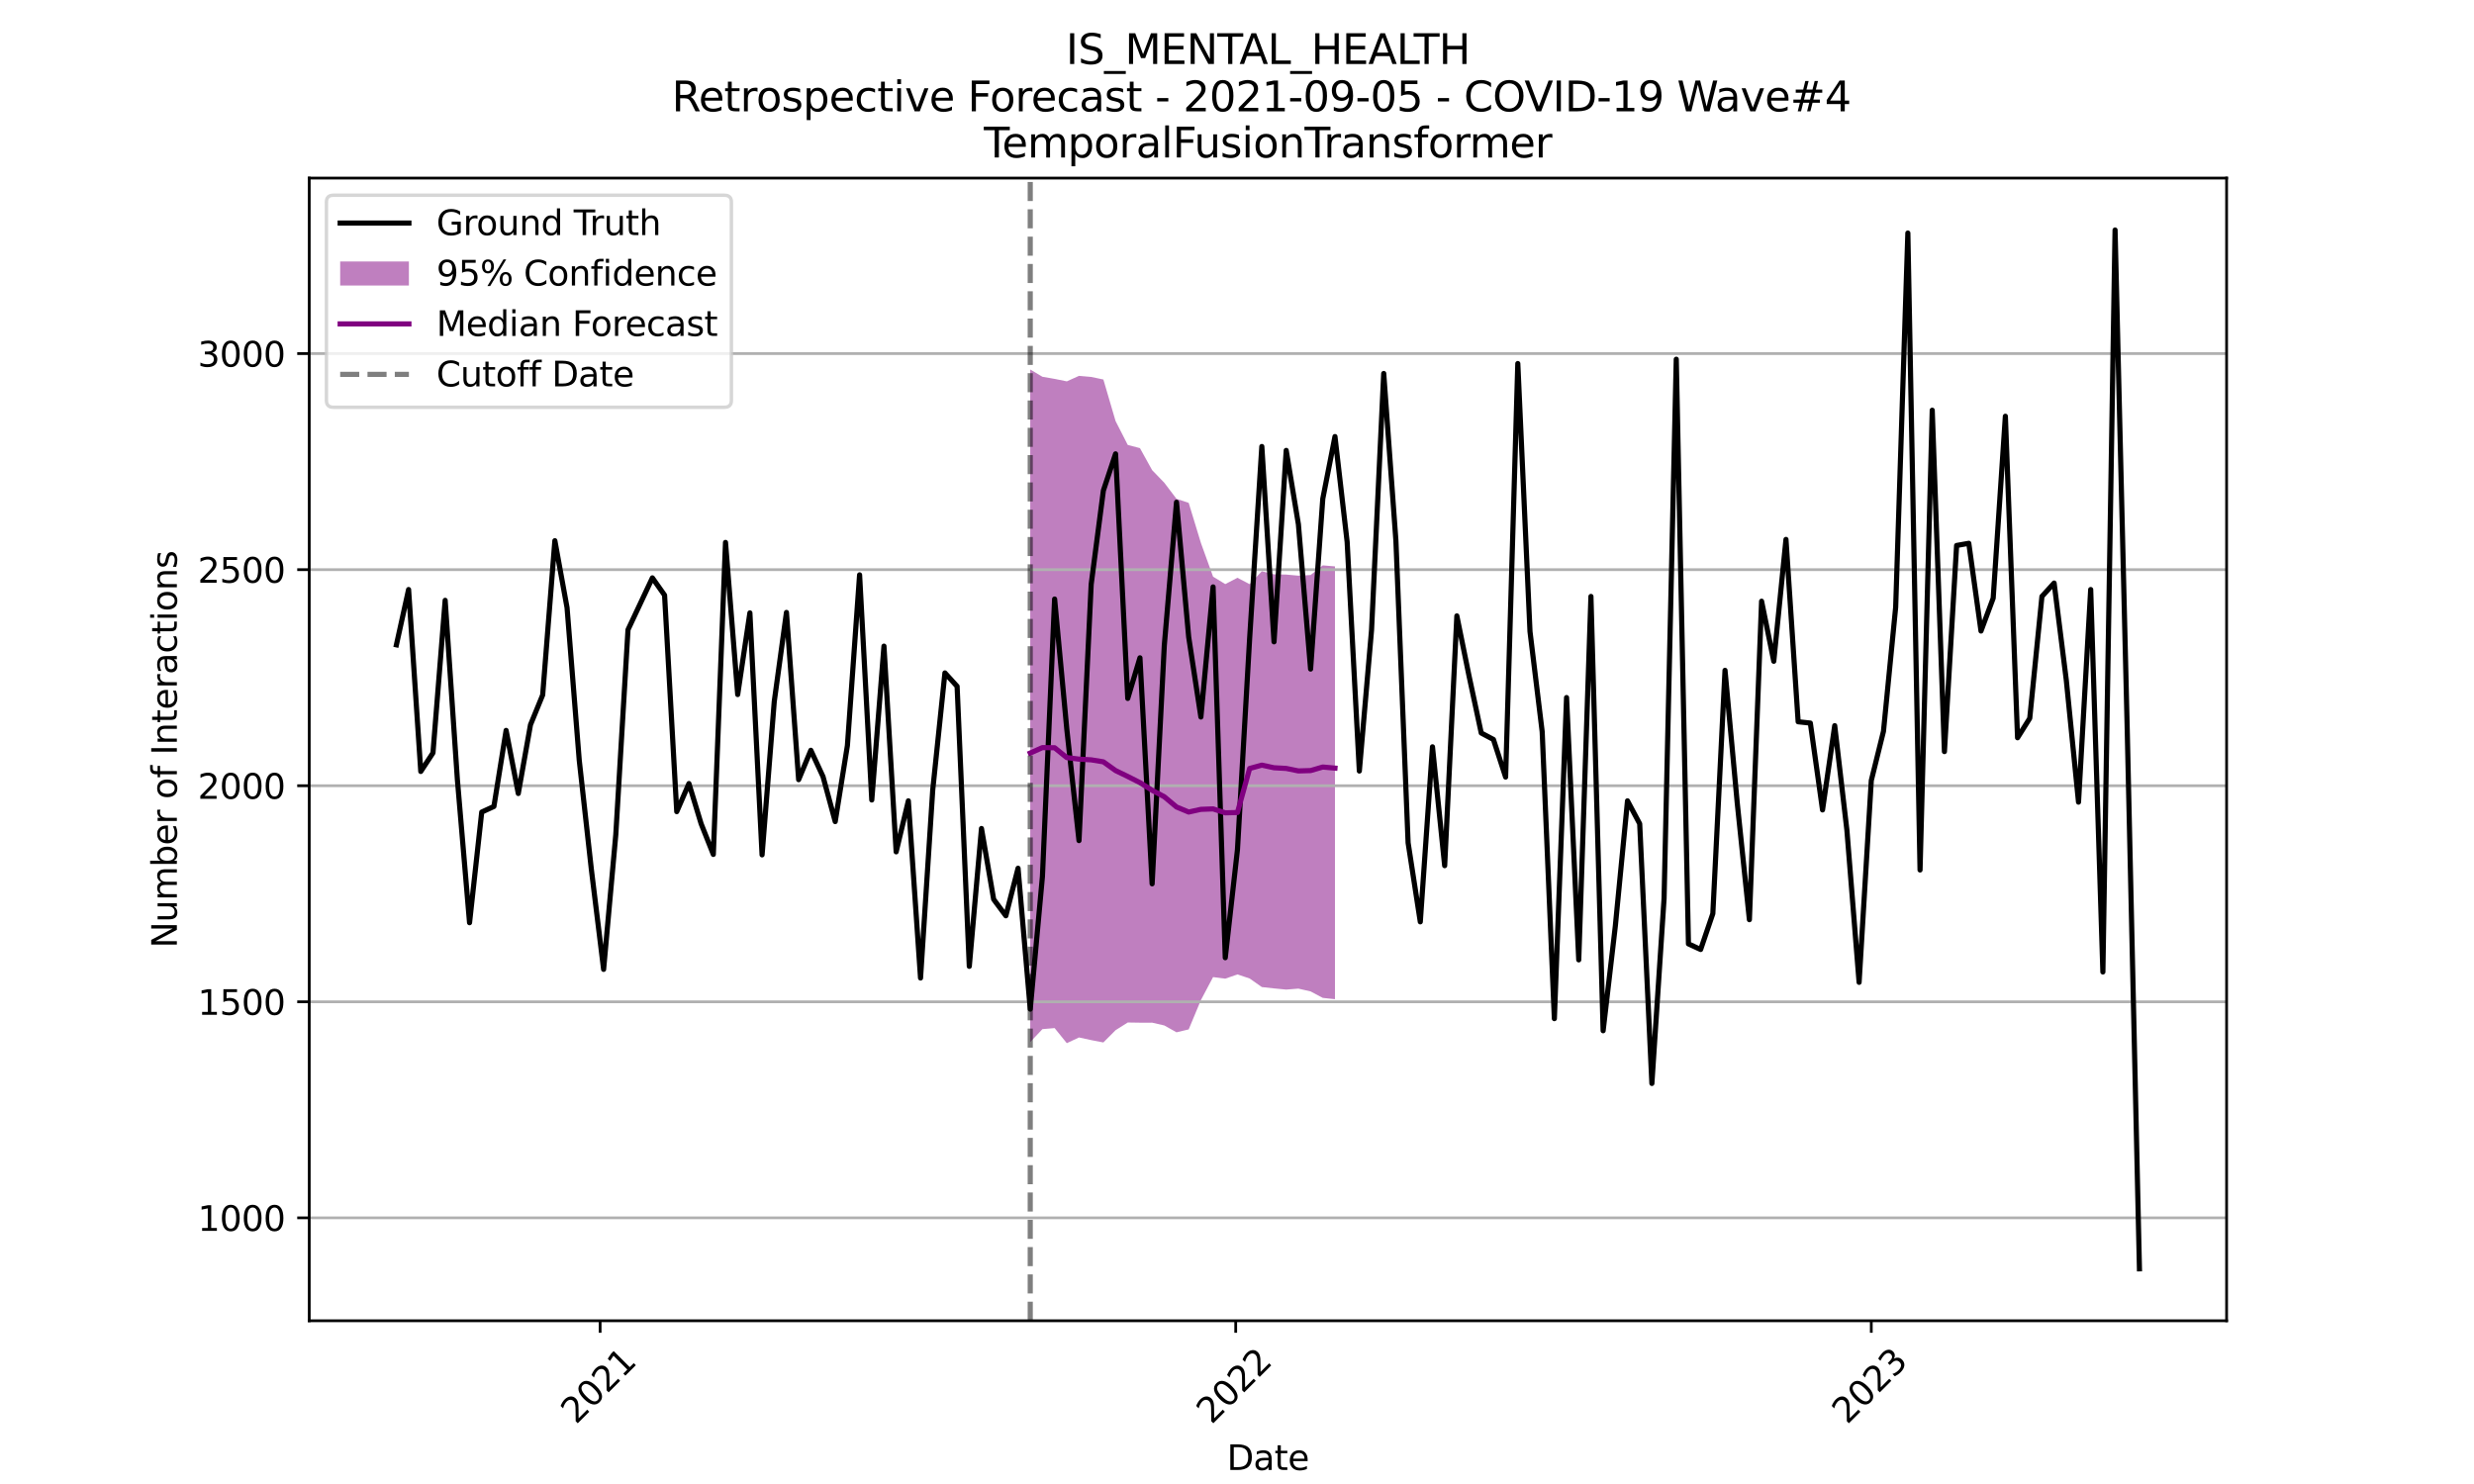 <?xml version="1.0" encoding="utf-8" standalone="no"?>
<!DOCTYPE svg PUBLIC "-//W3C//DTD SVG 1.1//EN"
  "http://www.w3.org/Graphics/SVG/1.1/DTD/svg11.dtd">
<svg xmlns:xlink="http://www.w3.org/1999/xlink" width="720pt" height="432pt" viewBox="0 0 720 432" xmlns="http://www.w3.org/2000/svg" version="1.1">
 <defs>
  <style type="text/css">*{stroke-linejoin: round; stroke-linecap: butt}</style>
 </defs>
 <g id="figure_1">
  <g id="patch_1">
   <path d="M 0 432 
L 720 432 
L 720 0 
L 0 0 
z
" style="fill: #ffffff"/>
  </g>
  <g id="axes_1">
   <g id="patch_2">
    <path d="M 90 384.48 
L 648 384.48 
L 648 51.84 
L 90 51.84 
z
" style="fill: #ffffff"/>
   </g>
   <g id="PolyCollection_1">
    <path d="M 299.826 107.568 
L 299.826 303.339 
L 303.374 299.587 
L 306.921 299.278 
L 310.469 303.672 
L 314.016 302.01 
L 317.563 302.781 
L 321.111 303.463 
L 324.658 299.897 
L 328.205 297.655 
L 331.753 297.709 
L 335.3 297.705 
L 338.847 298.517 
L 342.395 300.509 
L 345.942 299.664 
L 349.49 291.139 
L 353.037 284.433 
L 356.584 284.893 
L 360.132 283.655 
L 363.679 284.841 
L 367.226 287.339 
L 370.774 287.729 
L 374.321 288.072 
L 377.868 287.791 
L 381.416 288.602 
L 384.963 290.485 
L 388.51 290.871 
L 388.51 164.881 
L 388.51 164.881 
L 384.963 164.588 
L 381.416 167.392 
L 377.868 167.582 
L 374.321 167.261 
L 370.774 167.195 
L 367.226 166.297 
L 363.679 170.053 
L 360.132 168.201 
L 356.584 170.031 
L 353.037 167.872 
L 349.49 158.039 
L 345.942 146.391 
L 342.395 145.213 
L 338.847 140.535 
L 335.3 136.857 
L 331.753 130.452 
L 328.205 129.519 
L 324.658 122.566 
L 321.111 110.478 
L 317.563 109.727 
L 314.016 109.415 
L 310.469 111.016 
L 306.921 110.294 
L 303.374 109.678 
L 299.826 107.568 
z
" clip-path="url(#pba45c0b9e2)" style="fill: #800080; fill-opacity: 0.5"/>
   </g>
   <g id="matplotlib.axis_1">
    <g id="xtick_1">
     <g id="line2d_1">
      <defs>
       <path id="m33da7aa242" d="M 0 0 
L 0 3.5 
" style="stroke: #000000; stroke-width: 0.8"/>
      </defs>
      <g>
       <use xlink:href="#m33da7aa242" x="174.655" y="384.48" style="stroke: #000000; stroke-width: 0.8"/>
      </g>
     </g>
     <g id="text_1">
      <!-- 2021 -->
      <g transform="translate(167.608 414.849) rotate(-45) scale(0.1 -0.1)">
       <defs>
        <path id="DejaVuSans-32" d="M 1228 531 
L 3431 531 
L 3431 0 
L 469 0 
L 469 531 
Q 828 903 1448 1529 
Q 2069 2156 2228 2338 
Q 2531 2678 2651 2914 
Q 2772 3150 2772 3378 
Q 2772 3750 2511 3984 
Q 2250 4219 1831 4219 
Q 1534 4219 1204 4116 
Q 875 4013 500 3803 
L 500 4441 
Q 881 4594 1212 4672 
Q 1544 4750 1819 4750 
Q 2544 4750 2975 4387 
Q 3406 4025 3406 3419 
Q 3406 3131 3298 2873 
Q 3191 2616 2906 2266 
Q 2828 2175 2409 1742 
Q 1991 1309 1228 531 
z
" transform="scale(0.016)"/>
        <path id="DejaVuSans-30" d="M 2034 4250 
Q 1547 4250 1301 3770 
Q 1056 3291 1056 2328 
Q 1056 1369 1301 889 
Q 1547 409 2034 409 
Q 2525 409 2770 889 
Q 3016 1369 3016 2328 
Q 3016 3291 2770 3770 
Q 2525 4250 2034 4250 
z
M 2034 4750 
Q 2819 4750 3233 4129 
Q 3647 3509 3647 2328 
Q 3647 1150 3233 529 
Q 2819 -91 2034 -91 
Q 1250 -91 836 529 
Q 422 1150 422 2328 
Q 422 3509 836 4129 
Q 1250 4750 2034 4750 
z
" transform="scale(0.016)"/>
        <path id="DejaVuSans-31" d="M 794 531 
L 1825 531 
L 1825 4091 
L 703 3866 
L 703 4441 
L 1819 4666 
L 2450 4666 
L 2450 531 
L 3481 531 
L 3481 0 
L 794 0 
L 794 531 
z
" transform="scale(0.016)"/>
       </defs>
       <use xlink:href="#DejaVuSans-32"/>
       <use xlink:href="#DejaVuSans-30" x="63.623"/>
       <use xlink:href="#DejaVuSans-32" x="127.246"/>
       <use xlink:href="#DejaVuSans-31" x="190.869"/>
      </g>
     </g>
    </g>
    <g id="xtick_2">
     <g id="line2d_2">
      <g>
       <use xlink:href="#m33da7aa242" x="359.625" y="384.48" style="stroke: #000000; stroke-width: 0.8"/>
      </g>
     </g>
     <g id="text_2">
      <!-- 2022 -->
      <g transform="translate(352.578 414.849) rotate(-45) scale(0.1 -0.1)">
       <use xlink:href="#DejaVuSans-32"/>
       <use xlink:href="#DejaVuSans-30" x="63.623"/>
       <use xlink:href="#DejaVuSans-32" x="127.246"/>
       <use xlink:href="#DejaVuSans-32" x="190.869"/>
      </g>
     </g>
    </g>
    <g id="xtick_3">
     <g id="line2d_3">
      <g>
       <use xlink:href="#m33da7aa242" x="544.594" y="384.48" style="stroke: #000000; stroke-width: 0.8"/>
      </g>
     </g>
     <g id="text_3">
      <!-- 2023 -->
      <g transform="translate(537.548 414.849) rotate(-45) scale(0.1 -0.1)">
       <defs>
        <path id="DejaVuSans-33" d="M 2597 2516 
Q 3050 2419 3304 2112 
Q 3559 1806 3559 1356 
Q 3559 666 3084 287 
Q 2609 -91 1734 -91 
Q 1441 -91 1130 -33 
Q 819 25 488 141 
L 488 750 
Q 750 597 1062 519 
Q 1375 441 1716 441 
Q 2309 441 2620 675 
Q 2931 909 2931 1356 
Q 2931 1769 2642 2001 
Q 2353 2234 1838 2234 
L 1294 2234 
L 1294 2753 
L 1863 2753 
Q 2328 2753 2575 2939 
Q 2822 3125 2822 3475 
Q 2822 3834 2567 4026 
Q 2313 4219 1838 4219 
Q 1578 4219 1281 4162 
Q 984 4106 628 3988 
L 628 4550 
Q 988 4650 1302 4700 
Q 1616 4750 1894 4750 
Q 2613 4750 3031 4423 
Q 3450 4097 3450 3541 
Q 3450 3153 3228 2886 
Q 3006 2619 2597 2516 
z
" transform="scale(0.016)"/>
       </defs>
       <use xlink:href="#DejaVuSans-32"/>
       <use xlink:href="#DejaVuSans-30" x="63.623"/>
       <use xlink:href="#DejaVuSans-32" x="127.246"/>
       <use xlink:href="#DejaVuSans-33" x="190.869"/>
      </g>
     </g>
    </g>
    <g id="text_4">
     <!-- Date -->
     <g transform="translate(357.049 427.918) scale(0.1 -0.1)">
      <defs>
       <path id="DejaVuSans-44" d="M 1259 4147 
L 1259 519 
L 2022 519 
Q 2988 519 3436 956 
Q 3884 1394 3884 2338 
Q 3884 3275 3436 3711 
Q 2988 4147 2022 4147 
L 1259 4147 
z
M 628 4666 
L 1925 4666 
Q 3281 4666 3915 4102 
Q 4550 3538 4550 2338 
Q 4550 1131 3912 565 
Q 3275 0 1925 0 
L 628 0 
L 628 4666 
z
" transform="scale(0.016)"/>
       <path id="DejaVuSans-61" d="M 2194 1759 
Q 1497 1759 1228 1600 
Q 959 1441 959 1056 
Q 959 750 1161 570 
Q 1363 391 1709 391 
Q 2188 391 2477 730 
Q 2766 1069 2766 1631 
L 2766 1759 
L 2194 1759 
z
M 3341 1997 
L 3341 0 
L 2766 0 
L 2766 531 
Q 2569 213 2275 61 
Q 1981 -91 1556 -91 
Q 1019 -91 701 211 
Q 384 513 384 1019 
Q 384 1609 779 1909 
Q 1175 2209 1959 2209 
L 2766 2209 
L 2766 2266 
Q 2766 2663 2505 2880 
Q 2244 3097 1772 3097 
Q 1472 3097 1187 3025 
Q 903 2953 641 2809 
L 641 3341 
Q 956 3463 1253 3523 
Q 1550 3584 1831 3584 
Q 2591 3584 2966 3190 
Q 3341 2797 3341 1997 
z
" transform="scale(0.016)"/>
       <path id="DejaVuSans-74" d="M 1172 4494 
L 1172 3500 
L 2356 3500 
L 2356 3053 
L 1172 3053 
L 1172 1153 
Q 1172 725 1289 603 
Q 1406 481 1766 481 
L 2356 481 
L 2356 0 
L 1766 0 
Q 1100 0 847 248 
Q 594 497 594 1153 
L 594 3053 
L 172 3053 
L 172 3500 
L 594 3500 
L 594 4494 
L 1172 4494 
z
" transform="scale(0.016)"/>
       <path id="DejaVuSans-65" d="M 3597 1894 
L 3597 1613 
L 953 1613 
Q 991 1019 1311 708 
Q 1631 397 2203 397 
Q 2534 397 2845 478 
Q 3156 559 3463 722 
L 3463 178 
Q 3153 47 2828 -22 
Q 2503 -91 2169 -91 
Q 1331 -91 842 396 
Q 353 884 353 1716 
Q 353 2575 817 3079 
Q 1281 3584 2069 3584 
Q 2775 3584 3186 3129 
Q 3597 2675 3597 1894 
z
M 3022 2063 
Q 3016 2534 2758 2815 
Q 2500 3097 2075 3097 
Q 1594 3097 1305 2825 
Q 1016 2553 972 2059 
L 3022 2063 
z
" transform="scale(0.016)"/>
      </defs>
      <use xlink:href="#DejaVuSans-44"/>
      <use xlink:href="#DejaVuSans-61" x="77.002"/>
      <use xlink:href="#DejaVuSans-74" x="138.281"/>
      <use xlink:href="#DejaVuSans-65" x="177.49"/>
     </g>
    </g>
   </g>
   <g id="matplotlib.axis_2">
    <g id="ytick_1">
     <g id="line2d_4">
      <path d="M 90 354.517 
L 648 354.517 
" clip-path="url(#pba45c0b9e2)" style="fill: none; stroke: #b0b0b0; stroke-width: 0.8; stroke-linecap: square"/>
     </g>
     <g id="line2d_5">
      <defs>
       <path id="m1cf7878055" d="M 0 0 
L -3.5 0 
" style="stroke: #000000; stroke-width: 0.8"/>
      </defs>
      <g>
       <use xlink:href="#m1cf7878055" x="90" y="354.517" style="stroke: #000000; stroke-width: 0.8"/>
      </g>
     </g>
     <g id="text_5">
      <!-- 1000 -->
      <g transform="translate(57.55 358.316) scale(0.1 -0.1)">
       <use xlink:href="#DejaVuSans-31"/>
       <use xlink:href="#DejaVuSans-30" x="63.623"/>
       <use xlink:href="#DejaVuSans-30" x="127.246"/>
       <use xlink:href="#DejaVuSans-30" x="190.869"/>
      </g>
     </g>
    </g>
    <g id="ytick_2">
     <g id="line2d_6">
      <path d="M 90 291.622 
L 648 291.622 
" clip-path="url(#pba45c0b9e2)" style="fill: none; stroke: #b0b0b0; stroke-width: 0.8; stroke-linecap: square"/>
     </g>
     <g id="line2d_7">
      <g>
       <use xlink:href="#m1cf7878055" x="90" y="291.622" style="stroke: #000000; stroke-width: 0.8"/>
      </g>
     </g>
     <g id="text_6">
      <!-- 1500 -->
      <g transform="translate(57.55 295.421) scale(0.1 -0.1)">
       <defs>
        <path id="DejaVuSans-35" d="M 691 4666 
L 3169 4666 
L 3169 4134 
L 1269 4134 
L 1269 2991 
Q 1406 3038 1543 3061 
Q 1681 3084 1819 3084 
Q 2600 3084 3056 2656 
Q 3513 2228 3513 1497 
Q 3513 744 3044 326 
Q 2575 -91 1722 -91 
Q 1428 -91 1123 -41 
Q 819 9 494 109 
L 494 744 
Q 775 591 1075 516 
Q 1375 441 1709 441 
Q 2250 441 2565 725 
Q 2881 1009 2881 1497 
Q 2881 1984 2565 2268 
Q 2250 2553 1709 2553 
Q 1456 2553 1204 2497 
Q 953 2441 691 2322 
L 691 4666 
z
" transform="scale(0.016)"/>
       </defs>
       <use xlink:href="#DejaVuSans-31"/>
       <use xlink:href="#DejaVuSans-35" x="63.623"/>
       <use xlink:href="#DejaVuSans-30" x="127.246"/>
       <use xlink:href="#DejaVuSans-30" x="190.869"/>
      </g>
     </g>
    </g>
    <g id="ytick_3">
     <g id="line2d_8">
      <path d="M 90 228.726 
L 648 228.726 
" clip-path="url(#pba45c0b9e2)" style="fill: none; stroke: #b0b0b0; stroke-width: 0.8; stroke-linecap: square"/>
     </g>
     <g id="line2d_9">
      <g>
       <use xlink:href="#m1cf7878055" x="90" y="228.726" style="stroke: #000000; stroke-width: 0.8"/>
      </g>
     </g>
     <g id="text_7">
      <!-- 2000 -->
      <g transform="translate(57.55 232.526) scale(0.1 -0.1)">
       <use xlink:href="#DejaVuSans-32"/>
       <use xlink:href="#DejaVuSans-30" x="63.623"/>
       <use xlink:href="#DejaVuSans-30" x="127.246"/>
       <use xlink:href="#DejaVuSans-30" x="190.869"/>
      </g>
     </g>
    </g>
    <g id="ytick_4">
     <g id="line2d_10">
      <path d="M 90 165.831 
L 648 165.831 
" clip-path="url(#pba45c0b9e2)" style="fill: none; stroke: #b0b0b0; stroke-width: 0.8; stroke-linecap: square"/>
     </g>
     <g id="line2d_11">
      <g>
       <use xlink:href="#m1cf7878055" x="90" y="165.831" style="stroke: #000000; stroke-width: 0.8"/>
      </g>
     </g>
     <g id="text_8">
      <!-- 2500 -->
      <g transform="translate(57.55 169.63) scale(0.1 -0.1)">
       <use xlink:href="#DejaVuSans-32"/>
       <use xlink:href="#DejaVuSans-35" x="63.623"/>
       <use xlink:href="#DejaVuSans-30" x="127.246"/>
       <use xlink:href="#DejaVuSans-30" x="190.869"/>
      </g>
     </g>
    </g>
    <g id="ytick_5">
     <g id="line2d_12">
      <path d="M 90 102.936 
L 648 102.936 
" clip-path="url(#pba45c0b9e2)" style="fill: none; stroke: #b0b0b0; stroke-width: 0.8; stroke-linecap: square"/>
     </g>
     <g id="line2d_13">
      <g>
       <use xlink:href="#m1cf7878055" x="90" y="102.936" style="stroke: #000000; stroke-width: 0.8"/>
      </g>
     </g>
     <g id="text_9">
      <!-- 3000 -->
      <g transform="translate(57.55 106.735) scale(0.1 -0.1)">
       <use xlink:href="#DejaVuSans-33"/>
       <use xlink:href="#DejaVuSans-30" x="63.623"/>
       <use xlink:href="#DejaVuSans-30" x="127.246"/>
       <use xlink:href="#DejaVuSans-30" x="190.869"/>
      </g>
     </g>
    </g>
    <g id="text_10">
     <!-- Number of Interactions -->
     <g transform="translate(51.47 275.975) rotate(-90) scale(0.1 -0.1)">
      <defs>
       <path id="DejaVuSans-4e" d="M 628 4666 
L 1478 4666 
L 3547 763 
L 3547 4666 
L 4159 4666 
L 4159 0 
L 3309 0 
L 1241 3903 
L 1241 0 
L 628 0 
L 628 4666 
z
" transform="scale(0.016)"/>
       <path id="DejaVuSans-75" d="M 544 1381 
L 544 3500 
L 1119 3500 
L 1119 1403 
Q 1119 906 1312 657 
Q 1506 409 1894 409 
Q 2359 409 2629 706 
Q 2900 1003 2900 1516 
L 2900 3500 
L 3475 3500 
L 3475 0 
L 2900 0 
L 2900 538 
Q 2691 219 2414 64 
Q 2138 -91 1772 -91 
Q 1169 -91 856 284 
Q 544 659 544 1381 
z
M 1991 3584 
L 1991 3584 
z
" transform="scale(0.016)"/>
       <path id="DejaVuSans-6d" d="M 3328 2828 
Q 3544 3216 3844 3400 
Q 4144 3584 4550 3584 
Q 5097 3584 5394 3201 
Q 5691 2819 5691 2113 
L 5691 0 
L 5113 0 
L 5113 2094 
Q 5113 2597 4934 2840 
Q 4756 3084 4391 3084 
Q 3944 3084 3684 2787 
Q 3425 2491 3425 1978 
L 3425 0 
L 2847 0 
L 2847 2094 
Q 2847 2600 2669 2842 
Q 2491 3084 2119 3084 
Q 1678 3084 1418 2786 
Q 1159 2488 1159 1978 
L 1159 0 
L 581 0 
L 581 3500 
L 1159 3500 
L 1159 2956 
Q 1356 3278 1631 3431 
Q 1906 3584 2284 3584 
Q 2666 3584 2933 3390 
Q 3200 3197 3328 2828 
z
" transform="scale(0.016)"/>
       <path id="DejaVuSans-62" d="M 3116 1747 
Q 3116 2381 2855 2742 
Q 2594 3103 2138 3103 
Q 1681 3103 1420 2742 
Q 1159 2381 1159 1747 
Q 1159 1113 1420 752 
Q 1681 391 2138 391 
Q 2594 391 2855 752 
Q 3116 1113 3116 1747 
z
M 1159 2969 
Q 1341 3281 1617 3432 
Q 1894 3584 2278 3584 
Q 2916 3584 3314 3078 
Q 3713 2572 3713 1747 
Q 3713 922 3314 415 
Q 2916 -91 2278 -91 
Q 1894 -91 1617 61 
Q 1341 213 1159 525 
L 1159 0 
L 581 0 
L 581 4863 
L 1159 4863 
L 1159 2969 
z
" transform="scale(0.016)"/>
       <path id="DejaVuSans-72" d="M 2631 2963 
Q 2534 3019 2420 3045 
Q 2306 3072 2169 3072 
Q 1681 3072 1420 2755 
Q 1159 2438 1159 1844 
L 1159 0 
L 581 0 
L 581 3500 
L 1159 3500 
L 1159 2956 
Q 1341 3275 1631 3429 
Q 1922 3584 2338 3584 
Q 2397 3584 2469 3576 
Q 2541 3569 2628 3553 
L 2631 2963 
z
" transform="scale(0.016)"/>
       <path id="DejaVuSans-20" transform="scale(0.016)"/>
       <path id="DejaVuSans-6f" d="M 1959 3097 
Q 1497 3097 1228 2736 
Q 959 2375 959 1747 
Q 959 1119 1226 758 
Q 1494 397 1959 397 
Q 2419 397 2687 759 
Q 2956 1122 2956 1747 
Q 2956 2369 2687 2733 
Q 2419 3097 1959 3097 
z
M 1959 3584 
Q 2709 3584 3137 3096 
Q 3566 2609 3566 1747 
Q 3566 888 3137 398 
Q 2709 -91 1959 -91 
Q 1206 -91 779 398 
Q 353 888 353 1747 
Q 353 2609 779 3096 
Q 1206 3584 1959 3584 
z
" transform="scale(0.016)"/>
       <path id="DejaVuSans-66" d="M 2375 4863 
L 2375 4384 
L 1825 4384 
Q 1516 4384 1395 4259 
Q 1275 4134 1275 3809 
L 1275 3500 
L 2222 3500 
L 2222 3053 
L 1275 3053 
L 1275 0 
L 697 0 
L 697 3053 
L 147 3053 
L 147 3500 
L 697 3500 
L 697 3744 
Q 697 4328 969 4595 
Q 1241 4863 1831 4863 
L 2375 4863 
z
" transform="scale(0.016)"/>
       <path id="DejaVuSans-49" d="M 628 4666 
L 1259 4666 
L 1259 0 
L 628 0 
L 628 4666 
z
" transform="scale(0.016)"/>
       <path id="DejaVuSans-6e" d="M 3513 2113 
L 3513 0 
L 2938 0 
L 2938 2094 
Q 2938 2591 2744 2837 
Q 2550 3084 2163 3084 
Q 1697 3084 1428 2787 
Q 1159 2491 1159 1978 
L 1159 0 
L 581 0 
L 581 3500 
L 1159 3500 
L 1159 2956 
Q 1366 3272 1645 3428 
Q 1925 3584 2291 3584 
Q 2894 3584 3203 3211 
Q 3513 2838 3513 2113 
z
" transform="scale(0.016)"/>
       <path id="DejaVuSans-63" d="M 3122 3366 
L 3122 2828 
Q 2878 2963 2633 3030 
Q 2388 3097 2138 3097 
Q 1578 3097 1268 2742 
Q 959 2388 959 1747 
Q 959 1106 1268 751 
Q 1578 397 2138 397 
Q 2388 397 2633 464 
Q 2878 531 3122 666 
L 3122 134 
Q 2881 22 2623 -34 
Q 2366 -91 2075 -91 
Q 1284 -91 818 406 
Q 353 903 353 1747 
Q 353 2603 823 3093 
Q 1294 3584 2113 3584 
Q 2378 3584 2631 3529 
Q 2884 3475 3122 3366 
z
" transform="scale(0.016)"/>
       <path id="DejaVuSans-69" d="M 603 3500 
L 1178 3500 
L 1178 0 
L 603 0 
L 603 3500 
z
M 603 4863 
L 1178 4863 
L 1178 4134 
L 603 4134 
L 603 4863 
z
" transform="scale(0.016)"/>
       <path id="DejaVuSans-73" d="M 2834 3397 
L 2834 2853 
Q 2591 2978 2328 3040 
Q 2066 3103 1784 3103 
Q 1356 3103 1142 2972 
Q 928 2841 928 2578 
Q 928 2378 1081 2264 
Q 1234 2150 1697 2047 
L 1894 2003 
Q 2506 1872 2764 1633 
Q 3022 1394 3022 966 
Q 3022 478 2636 193 
Q 2250 -91 1575 -91 
Q 1294 -91 989 -36 
Q 684 19 347 128 
L 347 722 
Q 666 556 975 473 
Q 1284 391 1588 391 
Q 1994 391 2212 530 
Q 2431 669 2431 922 
Q 2431 1156 2273 1281 
Q 2116 1406 1581 1522 
L 1381 1569 
Q 847 1681 609 1914 
Q 372 2147 372 2553 
Q 372 3047 722 3315 
Q 1072 3584 1716 3584 
Q 2034 3584 2315 3537 
Q 2597 3491 2834 3397 
z
" transform="scale(0.016)"/>
      </defs>
      <use xlink:href="#DejaVuSans-4e"/>
      <use xlink:href="#DejaVuSans-75" x="74.805"/>
      <use xlink:href="#DejaVuSans-6d" x="138.184"/>
      <use xlink:href="#DejaVuSans-62" x="235.596"/>
      <use xlink:href="#DejaVuSans-65" x="299.072"/>
      <use xlink:href="#DejaVuSans-72" x="360.596"/>
      <use xlink:href="#DejaVuSans-20" x="401.709"/>
      <use xlink:href="#DejaVuSans-6f" x="433.496"/>
      <use xlink:href="#DejaVuSans-66" x="494.678"/>
      <use xlink:href="#DejaVuSans-20" x="529.883"/>
      <use xlink:href="#DejaVuSans-49" x="561.67"/>
      <use xlink:href="#DejaVuSans-6e" x="591.162"/>
      <use xlink:href="#DejaVuSans-74" x="654.541"/>
      <use xlink:href="#DejaVuSans-65" x="693.75"/>
      <use xlink:href="#DejaVuSans-72" x="755.273"/>
      <use xlink:href="#DejaVuSans-61" x="796.387"/>
      <use xlink:href="#DejaVuSans-63" x="857.666"/>
      <use xlink:href="#DejaVuSans-74" x="912.646"/>
      <use xlink:href="#DejaVuSans-69" x="951.855"/>
      <use xlink:href="#DejaVuSans-6f" x="979.639"/>
      <use xlink:href="#DejaVuSans-6e" x="1040.82"/>
      <use xlink:href="#DejaVuSans-73" x="1104.199"/>
     </g>
    </g>
   </g>
   <g id="line2d_14">
    <path d="M 115.364 187.719 
L 118.911 171.618 
L 122.458 224.575 
L 126.006 219.166 
L 129.553 174.762 
L 133.1 226.84 
L 136.648 268.602 
L 140.195 236.4 
L 143.743 234.764 
L 147.29 212.625 
L 150.837 230.991 
L 154.385 210.99 
L 157.932 202.31 
L 161.479 157.403 
L 165.027 176.901 
L 168.574 221.305 
L 172.121 253.256 
L 175.669 282.187 
L 179.216 242.941 
L 182.764 183.316 
L 189.858 168.221 
L 193.406 173.253 
L 196.953 236.274 
L 200.5 228.097 
L 204.048 239.796 
L 207.595 248.727 
L 211.142 157.906 
L 214.69 202.185 
L 218.237 178.41 
L 221.784 248.853 
L 225.332 204.197 
L 228.879 178.284 
L 232.427 226.965 
L 235.974 218.412 
L 239.521 226.085 
L 243.069 239.167 
L 246.616 217.028 
L 250.163 167.341 
L 253.711 232.877 
L 257.258 188.096 
L 260.805 247.972 
L 264.353 233.129 
L 267.9 284.703 
L 271.448 229.984 
L 274.995 195.895 
L 278.542 199.795 
L 282.09 281.307 
L 285.637 241.18 
L 289.184 261.809 
L 292.732 266.589 
L 296.279 252.752 
L 299.826 293.76 
L 303.374 255.142 
L 306.921 174.385 
L 310.469 212.248 
L 314.016 244.702 
L 317.563 170.108 
L 321.111 142.812 
L 324.658 132.119 
L 328.205 203.317 
L 331.753 191.492 
L 335.3 257.281 
L 338.847 187.845 
L 342.395 146.208 
L 345.942 185.455 
L 349.49 208.726 
L 353.037 170.863 
L 356.584 278.791 
L 360.132 247.343 
L 363.679 185.832 
L 367.226 129.981 
L 370.774 186.838 
L 374.321 131.113 
L 377.868 152.623 
L 381.416 194.763 
L 384.963 145.202 
L 388.51 127.088 
L 392.058 157.781 
L 395.605 224.45 
L 399.153 183.442 
L 402.7 108.722 
L 406.247 157.403 
L 409.795 245.331 
L 413.342 268.35 
L 416.889 217.405 
L 420.437 251.998 
L 423.984 179.291 
L 427.531 196.776 
L 431.079 213.38 
L 434.626 215.267 
L 438.174 226.211 
L 441.721 105.829 
L 445.268 183.819 
L 448.816 213.003 
L 452.363 296.527 
L 455.91 203.065 
L 459.458 279.42 
L 463.005 173.63 
L 466.552 300.05 
L 470.1 269.608 
L 473.647 233.129 
L 477.195 239.796 
L 480.742 315.396 
L 484.289 261.558 
L 487.837 104.571 
L 491.384 274.766 
L 494.931 276.401 
L 498.479 265.96 
L 502.026 195.14 
L 505.573 233.632 
L 509.121 267.721 
L 512.668 175.014 
L 516.216 192.499 
L 519.763 157.026 
L 523.31 210.109 
L 526.858 210.487 
L 530.405 235.771 
L 533.952 211.242 
L 537.5 241.683 
L 541.047 285.961 
L 544.594 227.217 
L 548.142 212.877 
L 551.689 176.775 
L 555.236 67.841 
L 558.784 253.256 
L 562.331 119.415 
L 565.879 218.789 
L 569.426 158.787 
L 572.973 158.158 
L 576.521 183.693 
L 580.068 174.133 
L 583.615 121.176 
L 587.163 214.764 
L 590.71 209.103 
L 594.257 173.63 
L 597.805 169.731 
L 601.352 198.034 
L 604.9 233.506 
L 608.447 171.618 
L 611.994 282.942 
L 615.542 66.96 
L 619.089 212.751 
L 622.636 369.36 
L 622.636 369.36 
" clip-path="url(#pba45c0b9e2)" style="fill: none; stroke: #000000; stroke-width: 1.5; stroke-linecap: square"/>
   </g>
   <g id="line2d_15">
    <path d="M 299.826 219.21 
L 303.374 217.633 
L 306.921 217.676 
L 310.469 220.542 
L 314.016 220.984 
L 317.563 221.194 
L 321.111 221.771 
L 324.658 224.314 
L 328.205 226.034 
L 331.753 227.83 
L 335.3 230.054 
L 338.847 231.943 
L 342.395 234.914 
L 345.942 236.389 
L 349.49 235.604 
L 353.037 235.475 
L 356.584 236.617 
L 360.132 236.529 
L 363.679 223.708 
L 367.226 222.731 
L 370.774 223.499 
L 374.321 223.695 
L 377.868 224.419 
L 381.416 224.318 
L 384.963 223.285 
L 388.51 223.603 
" clip-path="url(#pba45c0b9e2)" style="fill: none; stroke: #800080; stroke-width: 1.5; stroke-linecap: square"/>
   </g>
   <g id="line2d_16">
    <path d="M 299.826 384.48 
L 299.826 51.84 
" clip-path="url(#pba45c0b9e2)" style="fill: none; stroke-dasharray: 5.55,2.4; stroke-dashoffset: 0; stroke: #000000; stroke-opacity: 0.5; stroke-width: 1.5"/>
   </g>
   <g id="patch_3">
    <path d="M 90 384.48 
L 90 51.84 
" style="fill: none; stroke: #000000; stroke-width: 0.8; stroke-linejoin: miter; stroke-linecap: square"/>
   </g>
   <g id="patch_4">
    <path d="M 648 384.48 
L 648 51.84 
" style="fill: none; stroke: #000000; stroke-width: 0.8; stroke-linejoin: miter; stroke-linecap: square"/>
   </g>
   <g id="patch_5">
    <path d="M 90 384.48 
L 648 384.48 
" style="fill: none; stroke: #000000; stroke-width: 0.8; stroke-linejoin: miter; stroke-linecap: square"/>
   </g>
   <g id="patch_6">
    <path d="M 90 51.84 
L 648 51.84 
" style="fill: none; stroke: #000000; stroke-width: 0.8; stroke-linejoin: miter; stroke-linecap: square"/>
   </g>
   <g id="text_11">
    <!-- IS_MENTAL_HEALTH -->
    <g transform="translate(310.214 18.631) scale(0.12 -0.12)">
     <defs>
      <path id="DejaVuSans-53" d="M 3425 4513 
L 3425 3897 
Q 3066 4069 2747 4153 
Q 2428 4238 2131 4238 
Q 1616 4238 1336 4038 
Q 1056 3838 1056 3469 
Q 1056 3159 1242 3001 
Q 1428 2844 1947 2747 
L 2328 2669 
Q 3034 2534 3370 2195 
Q 3706 1856 3706 1288 
Q 3706 609 3251 259 
Q 2797 -91 1919 -91 
Q 1588 -91 1214 -16 
Q 841 59 441 206 
L 441 856 
Q 825 641 1194 531 
Q 1563 422 1919 422 
Q 2459 422 2753 634 
Q 3047 847 3047 1241 
Q 3047 1584 2836 1778 
Q 2625 1972 2144 2069 
L 1759 2144 
Q 1053 2284 737 2584 
Q 422 2884 422 3419 
Q 422 4038 858 4394 
Q 1294 4750 2059 4750 
Q 2388 4750 2728 4690 
Q 3069 4631 3425 4513 
z
" transform="scale(0.016)"/>
      <path id="DejaVuSans-5f" d="M 3263 -1063 
L 3263 -1509 
L -63 -1509 
L -63 -1063 
L 3263 -1063 
z
" transform="scale(0.016)"/>
      <path id="DejaVuSans-4d" d="M 628 4666 
L 1569 4666 
L 2759 1491 
L 3956 4666 
L 4897 4666 
L 4897 0 
L 4281 0 
L 4281 4097 
L 3078 897 
L 2444 897 
L 1241 4097 
L 1241 0 
L 628 0 
L 628 4666 
z
" transform="scale(0.016)"/>
      <path id="DejaVuSans-45" d="M 628 4666 
L 3578 4666 
L 3578 4134 
L 1259 4134 
L 1259 2753 
L 3481 2753 
L 3481 2222 
L 1259 2222 
L 1259 531 
L 3634 531 
L 3634 0 
L 628 0 
L 628 4666 
z
" transform="scale(0.016)"/>
      <path id="DejaVuSans-54" d="M -19 4666 
L 3928 4666 
L 3928 4134 
L 2272 4134 
L 2272 0 
L 1638 0 
L 1638 4134 
L -19 4134 
L -19 4666 
z
" transform="scale(0.016)"/>
      <path id="DejaVuSans-41" d="M 2188 4044 
L 1331 1722 
L 3047 1722 
L 2188 4044 
z
M 1831 4666 
L 2547 4666 
L 4325 0 
L 3669 0 
L 3244 1197 
L 1141 1197 
L 716 0 
L 50 0 
L 1831 4666 
z
" transform="scale(0.016)"/>
      <path id="DejaVuSans-4c" d="M 628 4666 
L 1259 4666 
L 1259 531 
L 3531 531 
L 3531 0 
L 628 0 
L 628 4666 
z
" transform="scale(0.016)"/>
      <path id="DejaVuSans-48" d="M 628 4666 
L 1259 4666 
L 1259 2753 
L 3553 2753 
L 3553 4666 
L 4184 4666 
L 4184 0 
L 3553 0 
L 3553 2222 
L 1259 2222 
L 1259 0 
L 628 0 
L 628 4666 
z
" transform="scale(0.016)"/>
     </defs>
     <use xlink:href="#DejaVuSans-49"/>
     <use xlink:href="#DejaVuSans-53" x="29.492"/>
     <use xlink:href="#DejaVuSans-5f" x="92.969"/>
     <use xlink:href="#DejaVuSans-4d" x="142.969"/>
     <use xlink:href="#DejaVuSans-45" x="229.248"/>
     <use xlink:href="#DejaVuSans-4e" x="292.432"/>
     <use xlink:href="#DejaVuSans-54" x="367.236"/>
     <use xlink:href="#DejaVuSans-41" x="420.57"/>
     <use xlink:href="#DejaVuSans-4c" x="488.979"/>
     <use xlink:href="#DejaVuSans-5f" x="544.691"/>
     <use xlink:href="#DejaVuSans-48" x="594.691"/>
     <use xlink:href="#DejaVuSans-45" x="669.887"/>
     <use xlink:href="#DejaVuSans-41" x="733.07"/>
     <use xlink:href="#DejaVuSans-4c" x="801.479"/>
     <use xlink:href="#DejaVuSans-54" x="843.441"/>
     <use xlink:href="#DejaVuSans-48" x="904.525"/>
    </g>
    <!-- Retrospective Forecast - 2021-09-05 - COVID-19 Wave#4  -->
    <g transform="translate(195.52 32.403) scale(0.12 -0.12)">
     <defs>
      <path id="DejaVuSans-52" d="M 2841 2188 
Q 3044 2119 3236 1894 
Q 3428 1669 3622 1275 
L 4263 0 
L 3584 0 
L 2988 1197 
Q 2756 1666 2539 1819 
Q 2322 1972 1947 1972 
L 1259 1972 
L 1259 0 
L 628 0 
L 628 4666 
L 2053 4666 
Q 2853 4666 3247 4331 
Q 3641 3997 3641 3322 
Q 3641 2881 3436 2590 
Q 3231 2300 2841 2188 
z
M 1259 4147 
L 1259 2491 
L 2053 2491 
Q 2509 2491 2742 2702 
Q 2975 2913 2975 3322 
Q 2975 3731 2742 3939 
Q 2509 4147 2053 4147 
L 1259 4147 
z
" transform="scale(0.016)"/>
      <path id="DejaVuSans-70" d="M 1159 525 
L 1159 -1331 
L 581 -1331 
L 581 3500 
L 1159 3500 
L 1159 2969 
Q 1341 3281 1617 3432 
Q 1894 3584 2278 3584 
Q 2916 3584 3314 3078 
Q 3713 2572 3713 1747 
Q 3713 922 3314 415 
Q 2916 -91 2278 -91 
Q 1894 -91 1617 61 
Q 1341 213 1159 525 
z
M 3116 1747 
Q 3116 2381 2855 2742 
Q 2594 3103 2138 3103 
Q 1681 3103 1420 2742 
Q 1159 2381 1159 1747 
Q 1159 1113 1420 752 
Q 1681 391 2138 391 
Q 2594 391 2855 752 
Q 3116 1113 3116 1747 
z
" transform="scale(0.016)"/>
      <path id="DejaVuSans-76" d="M 191 3500 
L 800 3500 
L 1894 563 
L 2988 3500 
L 3597 3500 
L 2284 0 
L 1503 0 
L 191 3500 
z
" transform="scale(0.016)"/>
      <path id="DejaVuSans-46" d="M 628 4666 
L 3309 4666 
L 3309 4134 
L 1259 4134 
L 1259 2759 
L 3109 2759 
L 3109 2228 
L 1259 2228 
L 1259 0 
L 628 0 
L 628 4666 
z
" transform="scale(0.016)"/>
      <path id="DejaVuSans-2d" d="M 313 2009 
L 1997 2009 
L 1997 1497 
L 313 1497 
L 313 2009 
z
" transform="scale(0.016)"/>
      <path id="DejaVuSans-39" d="M 703 97 
L 703 672 
Q 941 559 1184 500 
Q 1428 441 1663 441 
Q 2288 441 2617 861 
Q 2947 1281 2994 2138 
Q 2813 1869 2534 1725 
Q 2256 1581 1919 1581 
Q 1219 1581 811 2004 
Q 403 2428 403 3163 
Q 403 3881 828 4315 
Q 1253 4750 1959 4750 
Q 2769 4750 3195 4129 
Q 3622 3509 3622 2328 
Q 3622 1225 3098 567 
Q 2575 -91 1691 -91 
Q 1453 -91 1209 -44 
Q 966 3 703 97 
z
M 1959 2075 
Q 2384 2075 2632 2365 
Q 2881 2656 2881 3163 
Q 2881 3666 2632 3958 
Q 2384 4250 1959 4250 
Q 1534 4250 1286 3958 
Q 1038 3666 1038 3163 
Q 1038 2656 1286 2365 
Q 1534 2075 1959 2075 
z
" transform="scale(0.016)"/>
      <path id="DejaVuSans-43" d="M 4122 4306 
L 4122 3641 
Q 3803 3938 3442 4084 
Q 3081 4231 2675 4231 
Q 1875 4231 1450 3742 
Q 1025 3253 1025 2328 
Q 1025 1406 1450 917 
Q 1875 428 2675 428 
Q 3081 428 3442 575 
Q 3803 722 4122 1019 
L 4122 359 
Q 3791 134 3420 21 
Q 3050 -91 2638 -91 
Q 1578 -91 968 557 
Q 359 1206 359 2328 
Q 359 3453 968 4101 
Q 1578 4750 2638 4750 
Q 3056 4750 3426 4639 
Q 3797 4528 4122 4306 
z
" transform="scale(0.016)"/>
      <path id="DejaVuSans-4f" d="M 2522 4238 
Q 1834 4238 1429 3725 
Q 1025 3213 1025 2328 
Q 1025 1447 1429 934 
Q 1834 422 2522 422 
Q 3209 422 3611 934 
Q 4013 1447 4013 2328 
Q 4013 3213 3611 3725 
Q 3209 4238 2522 4238 
z
M 2522 4750 
Q 3503 4750 4090 4092 
Q 4678 3434 4678 2328 
Q 4678 1225 4090 567 
Q 3503 -91 2522 -91 
Q 1538 -91 948 565 
Q 359 1222 359 2328 
Q 359 3434 948 4092 
Q 1538 4750 2522 4750 
z
" transform="scale(0.016)"/>
      <path id="DejaVuSans-56" d="M 1831 0 
L 50 4666 
L 709 4666 
L 2188 738 
L 3669 4666 
L 4325 4666 
L 2547 0 
L 1831 0 
z
" transform="scale(0.016)"/>
      <path id="DejaVuSans-57" d="M 213 4666 
L 850 4666 
L 1831 722 
L 2809 4666 
L 3519 4666 
L 4500 722 
L 5478 4666 
L 6119 4666 
L 4947 0 
L 4153 0 
L 3169 4050 
L 2175 0 
L 1381 0 
L 213 4666 
z
" transform="scale(0.016)"/>
      <path id="DejaVuSans-23" d="M 3272 2816 
L 2363 2816 
L 2100 1772 
L 3016 1772 
L 3272 2816 
z
M 2803 4594 
L 2478 3297 
L 3391 3297 
L 3719 4594 
L 4219 4594 
L 3897 3297 
L 4872 3297 
L 4872 2816 
L 3775 2816 
L 3519 1772 
L 4513 1772 
L 4513 1294 
L 3397 1294 
L 3072 0 
L 2572 0 
L 2894 1294 
L 1978 1294 
L 1656 0 
L 1153 0 
L 1478 1294 
L 494 1294 
L 494 1772 
L 1594 1772 
L 1856 2816 
L 850 2816 
L 850 3297 
L 1978 3297 
L 2297 4594 
L 2803 4594 
z
" transform="scale(0.016)"/>
      <path id="DejaVuSans-34" d="M 2419 4116 
L 825 1625 
L 2419 1625 
L 2419 4116 
z
M 2253 4666 
L 3047 4666 
L 3047 1625 
L 3713 1625 
L 3713 1100 
L 3047 1100 
L 3047 0 
L 2419 0 
L 2419 1100 
L 313 1100 
L 313 1709 
L 2253 4666 
z
" transform="scale(0.016)"/>
     </defs>
     <use xlink:href="#DejaVuSans-52"/>
     <use xlink:href="#DejaVuSans-65" x="64.982"/>
     <use xlink:href="#DejaVuSans-74" x="126.506"/>
     <use xlink:href="#DejaVuSans-72" x="165.715"/>
     <use xlink:href="#DejaVuSans-6f" x="204.578"/>
     <use xlink:href="#DejaVuSans-73" x="265.76"/>
     <use xlink:href="#DejaVuSans-70" x="317.859"/>
     <use xlink:href="#DejaVuSans-65" x="381.336"/>
     <use xlink:href="#DejaVuSans-63" x="442.859"/>
     <use xlink:href="#DejaVuSans-74" x="497.84"/>
     <use xlink:href="#DejaVuSans-69" x="537.049"/>
     <use xlink:href="#DejaVuSans-76" x="564.832"/>
     <use xlink:href="#DejaVuSans-65" x="624.012"/>
     <use xlink:href="#DejaVuSans-20" x="685.535"/>
     <use xlink:href="#DejaVuSans-46" x="717.322"/>
     <use xlink:href="#DejaVuSans-6f" x="771.217"/>
     <use xlink:href="#DejaVuSans-72" x="832.398"/>
     <use xlink:href="#DejaVuSans-65" x="871.262"/>
     <use xlink:href="#DejaVuSans-63" x="932.785"/>
     <use xlink:href="#DejaVuSans-61" x="987.766"/>
     <use xlink:href="#DejaVuSans-73" x="1049.045"/>
     <use xlink:href="#DejaVuSans-74" x="1101.145"/>
     <use xlink:href="#DejaVuSans-20" x="1140.354"/>
     <use xlink:href="#DejaVuSans-2d" x="1172.141"/>
     <use xlink:href="#DejaVuSans-20" x="1208.225"/>
     <use xlink:href="#DejaVuSans-32" x="1240.012"/>
     <use xlink:href="#DejaVuSans-30" x="1303.635"/>
     <use xlink:href="#DejaVuSans-32" x="1367.258"/>
     <use xlink:href="#DejaVuSans-31" x="1430.881"/>
     <use xlink:href="#DejaVuSans-2d" x="1494.504"/>
     <use xlink:href="#DejaVuSans-30" x="1530.588"/>
     <use xlink:href="#DejaVuSans-39" x="1594.211"/>
     <use xlink:href="#DejaVuSans-2d" x="1657.834"/>
     <use xlink:href="#DejaVuSans-30" x="1693.918"/>
     <use xlink:href="#DejaVuSans-35" x="1757.541"/>
     <use xlink:href="#DejaVuSans-20" x="1821.164"/>
     <use xlink:href="#DejaVuSans-2d" x="1852.951"/>
     <use xlink:href="#DejaVuSans-20" x="1889.035"/>
     <use xlink:href="#DejaVuSans-43" x="1920.822"/>
     <use xlink:href="#DejaVuSans-4f" x="1990.646"/>
     <use xlink:href="#DejaVuSans-56" x="2067.607"/>
     <use xlink:href="#DejaVuSans-49" x="2136.016"/>
     <use xlink:href="#DejaVuSans-44" x="2165.508"/>
     <use xlink:href="#DejaVuSans-2d" x="2242.51"/>
     <use xlink:href="#DejaVuSans-31" x="2278.594"/>
     <use xlink:href="#DejaVuSans-39" x="2342.217"/>
     <use xlink:href="#DejaVuSans-20" x="2405.84"/>
     <use xlink:href="#DejaVuSans-57" x="2437.627"/>
     <use xlink:href="#DejaVuSans-61" x="2530.129"/>
     <use xlink:href="#DejaVuSans-76" x="2591.408"/>
     <use xlink:href="#DejaVuSans-65" x="2650.588"/>
     <use xlink:href="#DejaVuSans-23" x="2712.111"/>
     <use xlink:href="#DejaVuSans-34" x="2795.9"/>
     <use xlink:href="#DejaVuSans-20" x="2859.523"/>
    </g>
    <!-- TemporalFusionTransformer -->
    <g transform="translate(286.34 45.84) scale(0.12 -0.12)">
     <defs>
      <path id="DejaVuSans-6c" d="M 603 4863 
L 1178 4863 
L 1178 0 
L 603 0 
L 603 4863 
z
" transform="scale(0.016)"/>
     </defs>
     <use xlink:href="#DejaVuSans-54"/>
     <use xlink:href="#DejaVuSans-65" x="44.084"/>
     <use xlink:href="#DejaVuSans-6d" x="105.607"/>
     <use xlink:href="#DejaVuSans-70" x="203.02"/>
     <use xlink:href="#DejaVuSans-6f" x="266.496"/>
     <use xlink:href="#DejaVuSans-72" x="327.678"/>
     <use xlink:href="#DejaVuSans-61" x="368.791"/>
     <use xlink:href="#DejaVuSans-6c" x="430.07"/>
     <use xlink:href="#DejaVuSans-46" x="457.854"/>
     <use xlink:href="#DejaVuSans-75" x="509.873"/>
     <use xlink:href="#DejaVuSans-73" x="573.252"/>
     <use xlink:href="#DejaVuSans-69" x="625.352"/>
     <use xlink:href="#DejaVuSans-6f" x="653.135"/>
     <use xlink:href="#DejaVuSans-6e" x="714.316"/>
     <use xlink:href="#DejaVuSans-54" x="777.695"/>
     <use xlink:href="#DejaVuSans-72" x="824.029"/>
     <use xlink:href="#DejaVuSans-61" x="865.143"/>
     <use xlink:href="#DejaVuSans-6e" x="926.422"/>
     <use xlink:href="#DejaVuSans-73" x="989.801"/>
     <use xlink:href="#DejaVuSans-66" x="1041.9"/>
     <use xlink:href="#DejaVuSans-6f" x="1077.105"/>
     <use xlink:href="#DejaVuSans-72" x="1138.287"/>
     <use xlink:href="#DejaVuSans-6d" x="1177.65"/>
     <use xlink:href="#DejaVuSans-65" x="1275.062"/>
     <use xlink:href="#DejaVuSans-72" x="1336.586"/>
    </g>
   </g>
   <g id="legend_1">
    <g id="patch_7">
     <path d="M 97 118.552 
L 210.855 118.552 
Q 212.855 118.552 212.855 116.552 
L 212.855 58.84 
Q 212.855 56.84 210.855 56.84 
L 97 56.84 
Q 95 56.84 95 58.84 
L 95 116.552 
Q 95 118.552 97 118.552 
z
" style="fill: #ffffff; opacity: 0.8; stroke: #cccccc; stroke-linejoin: miter"/>
    </g>
    <g id="line2d_17">
     <path d="M 99 64.938 
L 109 64.938 
L 119 64.938 
" style="fill: none; stroke: #000000; stroke-width: 1.5; stroke-linecap: square"/>
    </g>
    <g id="text_12">
     <!-- Ground Truth -->
     <g transform="translate(127 68.438) scale(0.1 -0.1)">
      <defs>
       <path id="DejaVuSans-47" d="M 3809 666 
L 3809 1919 
L 2778 1919 
L 2778 2438 
L 4434 2438 
L 4434 434 
Q 4069 175 3628 42 
Q 3188 -91 2688 -91 
Q 1594 -91 976 548 
Q 359 1188 359 2328 
Q 359 3472 976 4111 
Q 1594 4750 2688 4750 
Q 3144 4750 3555 4637 
Q 3966 4525 4313 4306 
L 4313 3634 
Q 3963 3931 3569 4081 
Q 3175 4231 2741 4231 
Q 1884 4231 1454 3753 
Q 1025 3275 1025 2328 
Q 1025 1384 1454 906 
Q 1884 428 2741 428 
Q 3075 428 3337 486 
Q 3600 544 3809 666 
z
" transform="scale(0.016)"/>
       <path id="DejaVuSans-64" d="M 2906 2969 
L 2906 4863 
L 3481 4863 
L 3481 0 
L 2906 0 
L 2906 525 
Q 2725 213 2448 61 
Q 2172 -91 1784 -91 
Q 1150 -91 751 415 
Q 353 922 353 1747 
Q 353 2572 751 3078 
Q 1150 3584 1784 3584 
Q 2172 3584 2448 3432 
Q 2725 3281 2906 2969 
z
M 947 1747 
Q 947 1113 1208 752 
Q 1469 391 1925 391 
Q 2381 391 2643 752 
Q 2906 1113 2906 1747 
Q 2906 2381 2643 2742 
Q 2381 3103 1925 3103 
Q 1469 3103 1208 2742 
Q 947 2381 947 1747 
z
" transform="scale(0.016)"/>
       <path id="DejaVuSans-68" d="M 3513 2113 
L 3513 0 
L 2938 0 
L 2938 2094 
Q 2938 2591 2744 2837 
Q 2550 3084 2163 3084 
Q 1697 3084 1428 2787 
Q 1159 2491 1159 1978 
L 1159 0 
L 581 0 
L 581 4863 
L 1159 4863 
L 1159 2956 
Q 1366 3272 1645 3428 
Q 1925 3584 2291 3584 
Q 2894 3584 3203 3211 
Q 3513 2838 3513 2113 
z
" transform="scale(0.016)"/>
      </defs>
      <use xlink:href="#DejaVuSans-47"/>
      <use xlink:href="#DejaVuSans-72" x="77.49"/>
      <use xlink:href="#DejaVuSans-6f" x="116.354"/>
      <use xlink:href="#DejaVuSans-75" x="177.535"/>
      <use xlink:href="#DejaVuSans-6e" x="240.914"/>
      <use xlink:href="#DejaVuSans-64" x="304.293"/>
      <use xlink:href="#DejaVuSans-20" x="367.77"/>
      <use xlink:href="#DejaVuSans-54" x="399.557"/>
      <use xlink:href="#DejaVuSans-72" x="445.891"/>
      <use xlink:href="#DejaVuSans-75" x="487.004"/>
      <use xlink:href="#DejaVuSans-74" x="550.383"/>
      <use xlink:href="#DejaVuSans-68" x="589.592"/>
     </g>
    </g>
    <g id="patch_8">
     <path d="M 99 83.117 
L 119 83.117 
L 119 76.117 
L 99 76.117 
z
" style="fill: #800080; fill-opacity: 0.5"/>
    </g>
    <g id="text_13">
     <!-- 95% Confidence -->
     <g transform="translate(127 83.117) scale(0.1 -0.1)">
      <defs>
       <path id="DejaVuSans-25" d="M 4653 2053 
Q 4381 2053 4226 1822 
Q 4072 1591 4072 1178 
Q 4072 772 4226 539 
Q 4381 306 4653 306 
Q 4919 306 5073 539 
Q 5228 772 5228 1178 
Q 5228 1588 5073 1820 
Q 4919 2053 4653 2053 
z
M 4653 2450 
Q 5147 2450 5437 2106 
Q 5728 1763 5728 1178 
Q 5728 594 5436 251 
Q 5144 -91 4653 -91 
Q 4153 -91 3862 251 
Q 3572 594 3572 1178 
Q 3572 1766 3864 2108 
Q 4156 2450 4653 2450 
z
M 1428 4353 
Q 1159 4353 1004 4120 
Q 850 3888 850 3481 
Q 850 3069 1003 2837 
Q 1156 2606 1428 2606 
Q 1700 2606 1854 2837 
Q 2009 3069 2009 3481 
Q 2009 3884 1853 4118 
Q 1697 4353 1428 4353 
z
M 4250 4750 
L 4750 4750 
L 1831 -91 
L 1331 -91 
L 4250 4750 
z
M 1428 4750 
Q 1922 4750 2215 4408 
Q 2509 4066 2509 3481 
Q 2509 2891 2217 2550 
Q 1925 2209 1428 2209 
Q 931 2209 642 2551 
Q 353 2894 353 3481 
Q 353 4063 643 4406 
Q 934 4750 1428 4750 
z
" transform="scale(0.016)"/>
      </defs>
      <use xlink:href="#DejaVuSans-39"/>
      <use xlink:href="#DejaVuSans-35" x="63.623"/>
      <use xlink:href="#DejaVuSans-25" x="127.246"/>
      <use xlink:href="#DejaVuSans-20" x="222.266"/>
      <use xlink:href="#DejaVuSans-43" x="254.053"/>
      <use xlink:href="#DejaVuSans-6f" x="323.877"/>
      <use xlink:href="#DejaVuSans-6e" x="385.059"/>
      <use xlink:href="#DejaVuSans-66" x="448.438"/>
      <use xlink:href="#DejaVuSans-69" x="483.643"/>
      <use xlink:href="#DejaVuSans-64" x="511.426"/>
      <use xlink:href="#DejaVuSans-65" x="574.902"/>
      <use xlink:href="#DejaVuSans-6e" x="636.426"/>
      <use xlink:href="#DejaVuSans-63" x="699.805"/>
      <use xlink:href="#DejaVuSans-65" x="754.785"/>
     </g>
    </g>
    <g id="line2d_18">
     <path d="M 99 94.295 
L 109 94.295 
L 119 94.295 
" style="fill: none; stroke: #800080; stroke-width: 1.5; stroke-linecap: square"/>
    </g>
    <g id="text_14">
     <!-- Median Forecast -->
     <g transform="translate(127 97.795) scale(0.1 -0.1)">
      <use xlink:href="#DejaVuSans-4d"/>
      <use xlink:href="#DejaVuSans-65" x="86.279"/>
      <use xlink:href="#DejaVuSans-64" x="147.803"/>
      <use xlink:href="#DejaVuSans-69" x="211.279"/>
      <use xlink:href="#DejaVuSans-61" x="239.062"/>
      <use xlink:href="#DejaVuSans-6e" x="300.342"/>
      <use xlink:href="#DejaVuSans-20" x="363.721"/>
      <use xlink:href="#DejaVuSans-46" x="395.508"/>
      <use xlink:href="#DejaVuSans-6f" x="449.402"/>
      <use xlink:href="#DejaVuSans-72" x="510.584"/>
      <use xlink:href="#DejaVuSans-65" x="549.447"/>
      <use xlink:href="#DejaVuSans-63" x="610.971"/>
      <use xlink:href="#DejaVuSans-61" x="665.951"/>
      <use xlink:href="#DejaVuSans-73" x="727.23"/>
      <use xlink:href="#DejaVuSans-74" x="779.33"/>
     </g>
    </g>
    <g id="line2d_19">
     <path d="M 99 108.973 
L 109 108.973 
L 119 108.973 
" style="fill: none; stroke-dasharray: 5.55,2.4; stroke-dashoffset: 0; stroke: #000000; stroke-opacity: 0.5; stroke-width: 1.5"/>
    </g>
    <g id="text_15">
     <!-- Cutoff Date -->
     <g transform="translate(127 112.473) scale(0.1 -0.1)">
      <use xlink:href="#DejaVuSans-43"/>
      <use xlink:href="#DejaVuSans-75" x="69.824"/>
      <use xlink:href="#DejaVuSans-74" x="133.203"/>
      <use xlink:href="#DejaVuSans-6f" x="172.412"/>
      <use xlink:href="#DejaVuSans-66" x="233.594"/>
      <use xlink:href="#DejaVuSans-66" x="268.799"/>
      <use xlink:href="#DejaVuSans-20" x="304.004"/>
      <use xlink:href="#DejaVuSans-44" x="335.791"/>
      <use xlink:href="#DejaVuSans-61" x="412.793"/>
      <use xlink:href="#DejaVuSans-74" x="474.072"/>
      <use xlink:href="#DejaVuSans-65" x="513.281"/>
     </g>
    </g>
   </g>
  </g>
 </g>
 <defs>
  <clipPath id="pba45c0b9e2">
   <rect x="90" y="51.84" width="558" height="332.64"/>
  </clipPath>
 </defs>
</svg>
